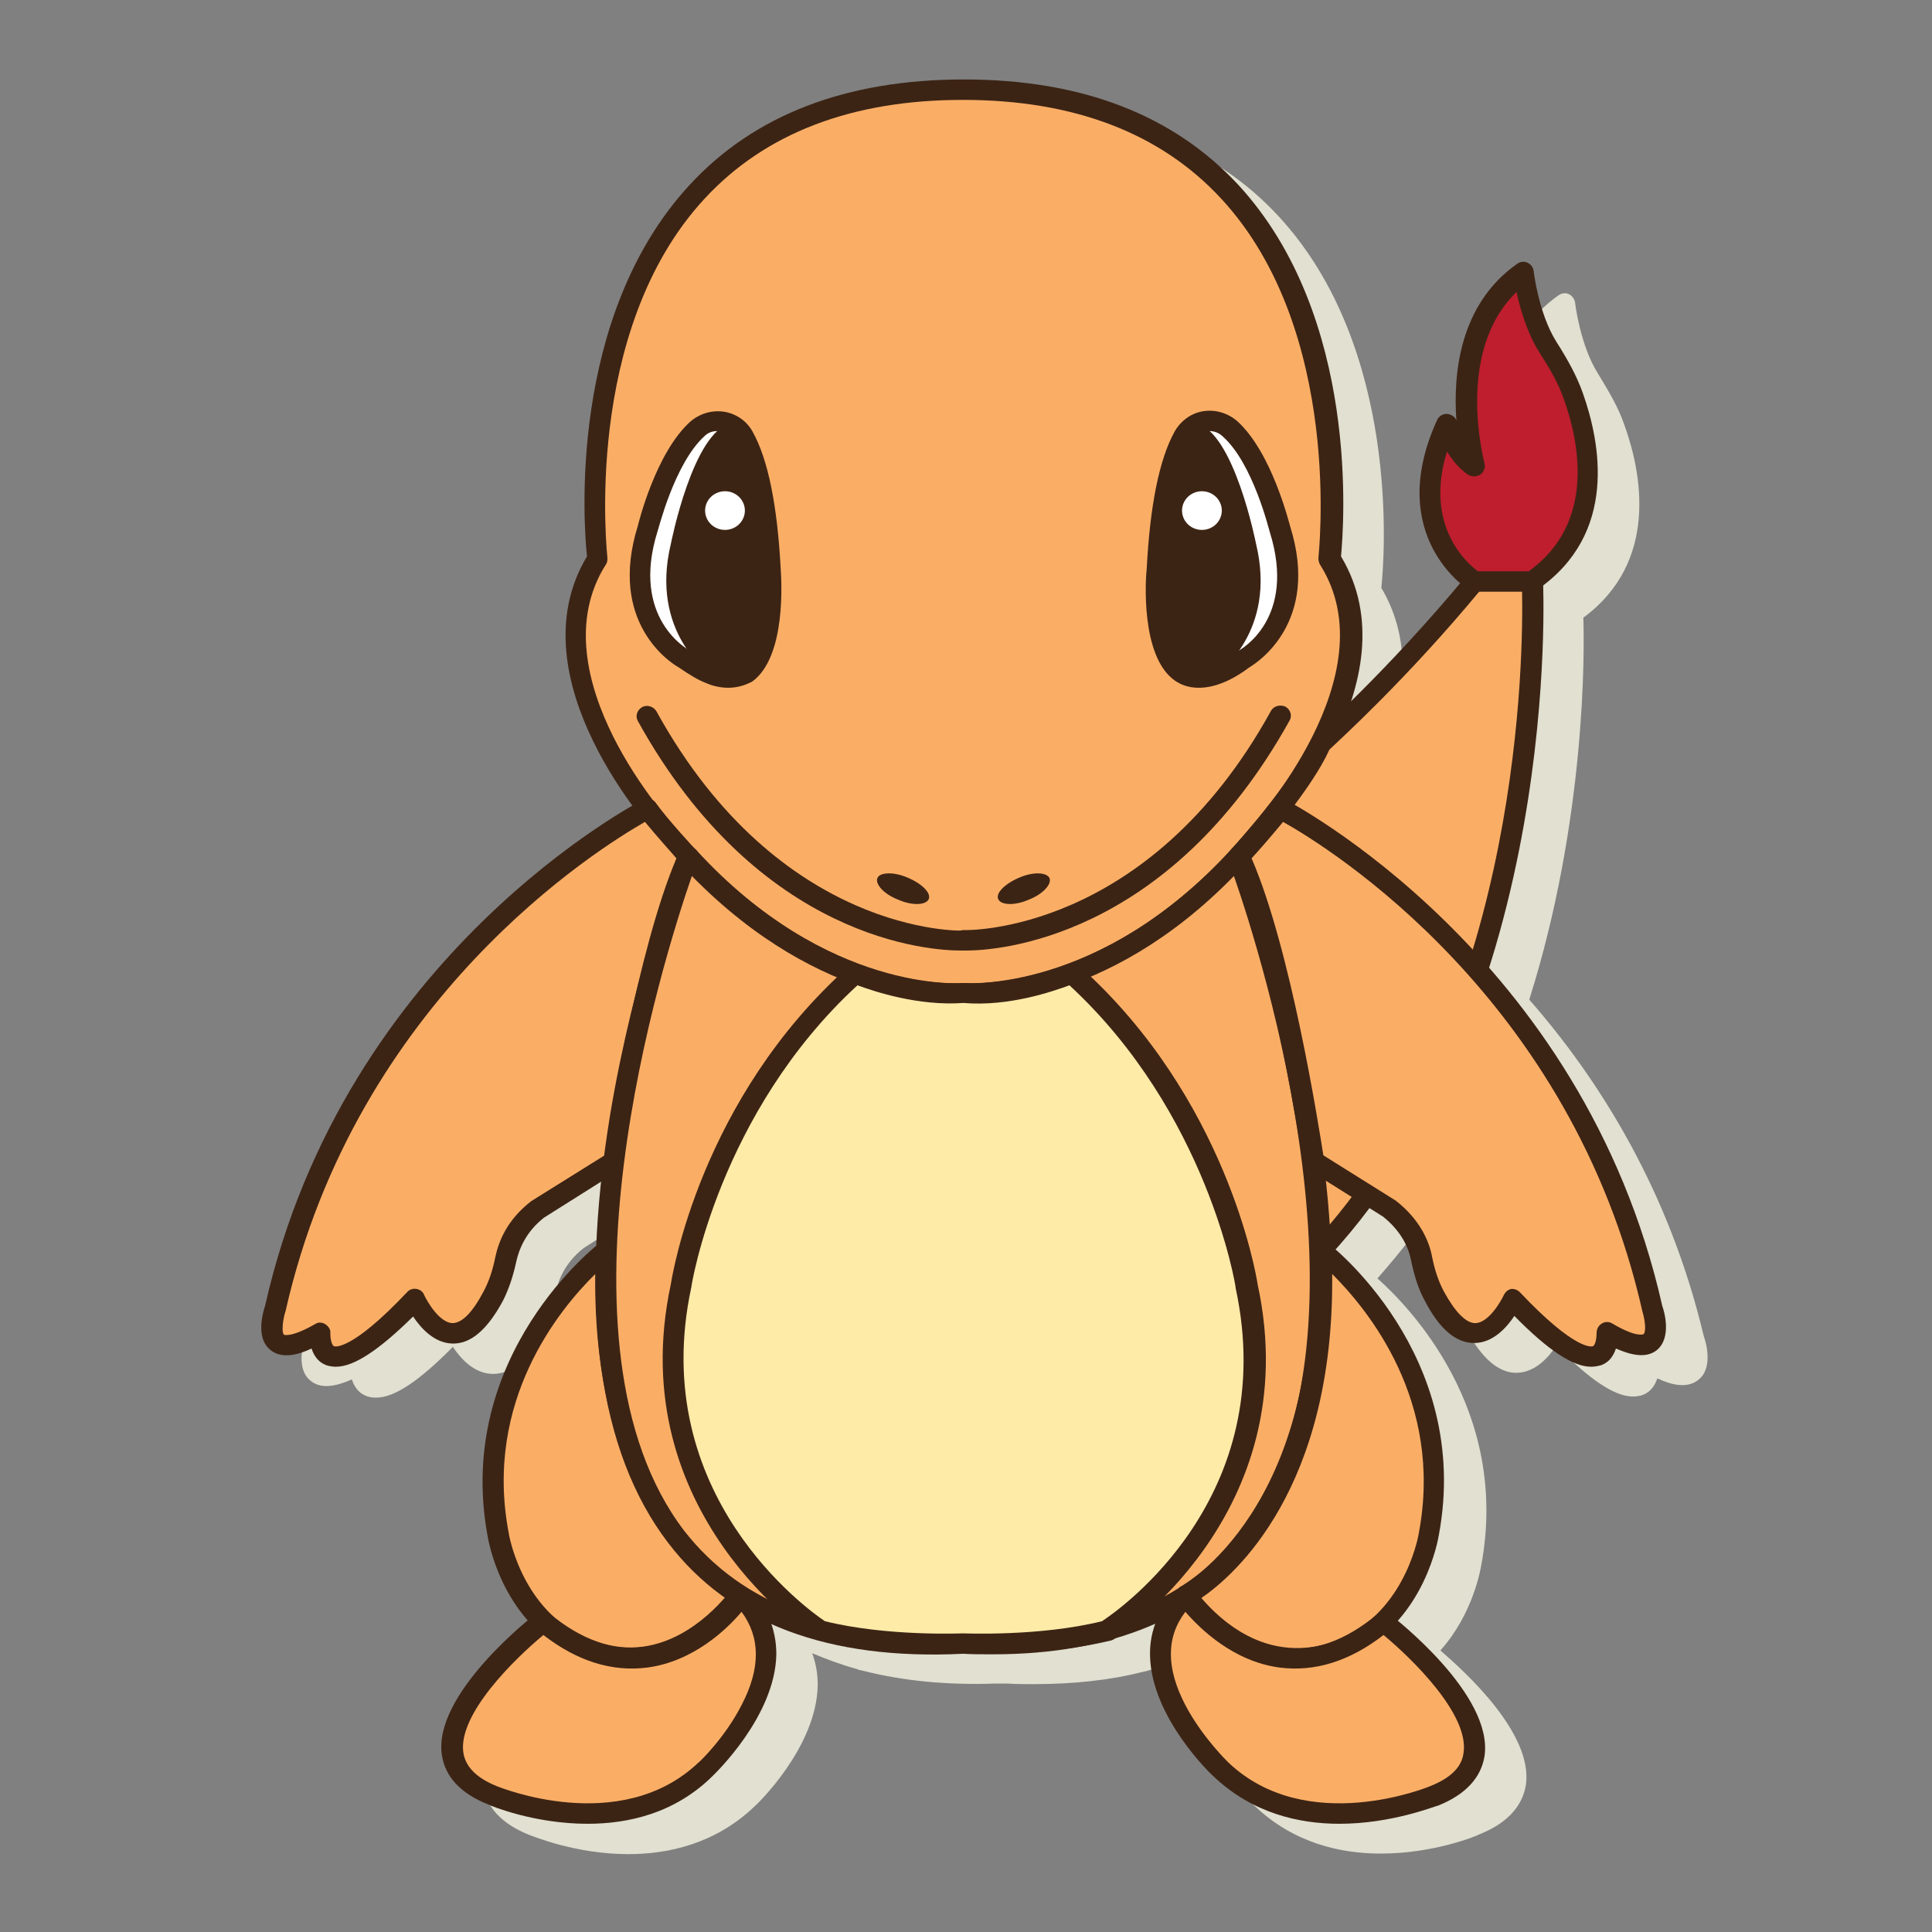 <?xml version="1.0" encoding="utf-8"?>
<svg id="master-artboard" viewBox="0 0 350 350" version="1.1" xmlns="http://www.w3.org/2000/svg" x="0px" y="0px" width="350px" height="350px" enable-background="new 0 0 1400 980"><rect x="0" y="0" width="350" height="350" fill="#808080" stroke="none"/><rect id="ee-background" x="0" y="0" width="350" height="350" style="fill: white; fill-opacity: 0; pointer-events: none;"/>
<path fill="#E1E0D1" d="M610.1,696.3c10.3-32.6,10-63.3,9.8-69.2c13.7-10.1,10.6-26.2,7.4-35c-1.1-3.2-2.8-6-4.8-9.3&#10;&#9;&#9;&#9;c-3.2-5.1-4.1-12.7-4.1-12.8c-0.1-0.6-0.5-1.2-1.1-1.5c-0.6-0.3-1.3-0.2-1.9,0.2c-10.5,7.4-11.7,19.9-11,28.4&#10;&#9;&#9;&#9;c-0.2-0.7-0.9-1.1-1.6-1.2c-0.8-0.1-1.6,0.4-1.9,1.1c-7.7,16.8,0.4,26.3,4.1,29.5c-7.7,9.2-14.9,16.7-19.9,21.5&#10;&#9;&#9;&#9;c2.7-8.4,3.3-17.7-1.8-26.3c0.6-5.5,3.5-43.4-18.6-67.3c-11.7-12.7-28.4-19.1-49.7-19.1c-21.2,0-37.9,6.4-49.7,19.1&#10;&#9;&#9;&#9;c-22.1,24-19.1,61.8-18.6,67.3c-9.8,16.3,1.2,35.5,8.2,45.1c-9.7,5.6-53.6,33.6-66.5,90.5c-0.3,1-1.9,5.9,1,8.1&#10;&#9;&#9;&#9;c2,1.6,4.9,0.8,7.4-0.3c0.4,1.2,1.1,2.4,2.6,3c0.5,0.2,1.1,0.3,1.8,0.3c3.3,0,7.8-3,13.9-9.2c1.4,2.1,3.8,4.8,7.1,4.9&#10;&#9;&#9;&#9;c3.4,0.1,6.5-2.5,9.2-7.8c1.1-2,1.8-4.3,2.4-7.1c0.4-2.2,1.7-5.3,5-7.9l10.4-6.6c-0.4,4-0.7,7.8-0.9,11.5&#10;&#9;&#9;&#9;c-4,3.3-25.3,22.6-19.7,52.7c0.1,0.5,1.4,8.7,7.4,15.4c-4.5,3.8-16.9,15-15.5,24.3c0.6,3.9,3.4,7,8.4,9c0.6,0.2,8.4,3.5,18,3.5&#10;&#9;&#9;&#9;c7.3,0,15.7-1.9,22.7-8.5c0.5-0.4,11.4-10.8,11.6-22.1c0-2-0.3-3.9-1-5.8c2.6,1.1,5.3,2.1,8.2,2.9c0.1,0,0.1,0.1,0.2,0.1&#10;&#9;&#9;&#9;c0.3,0.1,0.6,0.1,0.9,0.2c7.1,1.8,15,2.6,23.8,2.3c1,0,1.6,0,1.7,0c0,0,0,0,0,0c0.1,0,0.2,0,0.5,0c1.7,0.1,3.3,0.1,4.9,0.1&#10;&#9;&#9;&#9;c7.1,0,13.7-0.7,19.6-2.2c0.5-0.1,1-0.2,1.5-0.4c0.1,0,0.1,0,0.2-0.1c2.9-0.8,5.6-1.8,8.2-2.9c-0.7,1.8-1,3.8-1,5.8&#10;&#9;&#9;&#9;c0.2,11.2,11.1,21.6,11.6,22c7,6.6,15.4,8.5,22.7,8.5c9.6,0,17.4-3.2,17.9-3.5c5-2,7.8-5.1,8.4-9c1.3-9.3-11.1-20.5-15.5-24.3&#10;&#9;&#9;&#9;c6-6.7,7.3-14.9,7.4-15.4c5.3-28.3-13.3-47.1-18.8-52c2.1-2.4,4.2-4.9,6.1-7.4l2.5,1.6c3.4,2.7,4.7,5.8,5.1,8&#10;&#9;&#9;&#9;c0.6,2.8,1.4,5.1,2.4,7.1c2.8,5.2,5.9,7.9,9.2,7.8c3.3-0.1,5.7-2.8,7.1-4.9c6.1,6.2,10.6,9.2,13.9,9.2c0.6,0,1.2-0.1,1.8-0.3&#10;&#9;&#9;&#9;c1.5-0.6,2.2-1.8,2.6-3c2.5,1.2,5.4,1.9,7.4,0.3c2.9-2.2,1.3-7.2,1-8C635.5,731.1,622.9,710.9,610.1,696.3z" transform="matrix(1, 0, 0, 1, -333.061, -515.204)"/><g transform="matrix(1, 0, 0, 1, -333.061, -515.204)">
				<path fill="#FAAE65" d="M573.9,616.5c0,0,10.4-85-66.3-85s-66.3,85-66.3,85C427.8,638,454,666.1,454,666.1&#10;&#9;&#9;&#9;&#9;&#9;c26.5,31.9,53.6,29,53.6,29s27.1,2.9,53.6-29C561.2,666.1,587.4,638,573.9,616.5z"/>
				<path fill="#3C2415" d="M509.6,697c-1,0-1.7,0-2-0.1c-2.8,0.2-29.2,1.5-55.1-29.7c-1-1.1-26.5-28.9-13.1-51.2&#10;&#9;&#9;&#9;&#9;&#9;c-0.6-5.5-3.5-43.4,18.6-67.3c11.7-12.7,28.4-19.1,49.7-19.1s37.9,6.4,49.7,19.1c22.1,24,19.1,61.8,18.6,67.3&#10;&#9;&#9;&#9;&#9;&#9;c13.4,22.3-12.1,50.1-13.2,51.2C539.9,694.7,516.8,697,509.6,697z M507.6,693.3c0.1,0,0.1,0,0.2,0c0.3,0,26.5,2.3,51.9-28.3&#10;&#9;&#9;&#9;&#9;&#9;c0.3-0.4,25.2-27.5,12.5-47.5c-0.2-0.3-0.3-0.8-0.3-1.2c0-0.4,4.7-41-17.6-65.1c-11-11.9-26.7-17.9-46.8-17.9&#10;&#9;&#9;&#9;&#9;&#9;c-20.1,0-35.8,6-46.8,17.9c-22.3,24.1-17.6,64.7-17.6,65.1c0,0.4,0,0.8-0.3,1.2c-12.7,20.1,12.2,47.2,12.4,47.4&#10;&#9;&#9;&#9;&#9;&#9;c25.5,30.7,51.7,28.4,52,28.4C507.5,693.3,507.5,693.3,507.6,693.3z"/>
			</g><path fill="#FAAE65" d="M572.3,650c0,0,13.3-11.7,27.9-29.4h10.4c0,0,4.1,75.3-38.3,121.2c0,0-1.2-32.6-14.9-71.3&#10;&#9;&#9;&#9;&#9;&#9;C557.4,670.4,568.9,657.9,572.3,650z" transform="matrix(1, 0, 0, 1, -333.061, -515.204)"/><path fill="#3C2415" d="M572.3,743.6c-0.2,0-0.4,0-0.6-0.1c-0.7-0.3-1.2-0.9-1.3-1.7c0-0.3-1.4-32.8-14.8-70.8&#10;&#9;&#9;&#9;&#9;&#9;c-0.2-0.6-0.1-1.3,0.4-1.8c0.1-0.1,11.3-12.4,14.6-19.9c0.1-0.2,0.3-0.5,0.5-0.7c0.1-0.1,13.3-11.8,27.7-29.2&#10;&#9;&#9;&#9;&#9;&#9;c0.4-0.4,0.9-0.7,1.5-0.7h10.4c1,0,1.8,0.8,1.9,1.7c0,0.8,3.6,76.6-38.8,122.5C573.3,743.3,572.8,743.6,572.3,743.6z&#10;&#9;&#9;&#9;&#9;&#9; M559.6,670.8c10.4,29.8,13.5,56.1,14.3,66.3c34.9-41.1,35.1-103.6,34.9-114.8h-7.7c-13.1,15.8-25.2,26.8-27.2,28.7&#10;&#9;&#9;&#9;&#9;&#9;C570.7,658.1,562.1,667.9,559.6,670.8z" transform="matrix(1, 0, 0, 1, -333.061, -515.204)"/><path fill="#BE1E2D" d="M600.2,620.5c0,0-14.2-8.6-5-28.5c0,0,1.2,5,5,7.6c0,0-6.7-24.1,8.9-35.1c0,0,0.9,8,4.4,13.5&#10;&#9;&#9;&#9;&#9;&#9;c1.8,2.9,3.5,5.8,4.7,9c3.2,8.8,6,24.2-7.5,33.5H600.2z" transform="matrix(1, 0, 0, 1, -333.061, -515.204)"/><path fill="#3C2415" d="M610.6,622.4h-10.4c-0.4,0-0.7-0.1-1-0.3c-0.2-0.1-15.4-9.7-5.8-30.8c0.3-0.7,1.1-1.2,1.9-1.1&#10;&#9;&#9;&#9;&#9;&#9;c0.7,0.1,1.4,0.5,1.6,1.2c-0.6-8.4,0.5-21,11-28.4c0.5-0.4,1.3-0.5,1.9-0.2c0.6,0.3,1,0.8,1.1,1.5c0,0.1,0.9,7.7,4.1,12.8&#10;&#9;&#9;&#9;&#9;&#9;c2.1,3.3,3.7,6.2,4.8,9.3c3.2,9,6.4,25.5-8.2,35.6C611.4,622.3,611,622.4,610.6,622.4z M600.8,618.7h9.2&#10;&#9;&#9;&#9;&#9;&#9;c12.1-8.7,9.2-23.2,6.4-31.1c-1-2.9-2.5-5.5-4.5-8.6c-2.2-3.5-3.5-8-4.1-10.9c-11.3,10.9-5.8,30.9-5.8,31.1&#10;&#9;&#9;&#9;&#9;&#9;c0.2,0.7-0.1,1.5-0.8,2c-0.7,0.4-1.5,0.4-2.2,0c-1.7-1.2-2.9-2.7-3.8-4.2C591,610.5,598.9,617.3,600.8,618.7z" transform="matrix(1, 0, 0, 1, -333.061, -515.204)"/><path fill="#3C2415" d="M507,687.4c-5,0-36.3-1.6-58.4-41.6c-0.5-0.9-0.1-2,0.8-2.5c0.9-0.5,2.1-0.1,2.6,0.8&#10;&#9;&#9;&#9;&#9;c22.4,40.6,55.1,39.7,55.5,39.7c1-0.1,1.9,0.7,2,1.7c0,1-0.8,1.9-1.8,1.9C507.6,687.4,507.4,687.4,507,687.4z" transform="matrix(1, 0, 0, 1, -333.061, -515.204)"/><path fill="#3C2415" d="M501.3,678.1c-0.5,1.1-3,1.2-5.5,0.1c-2.6-1-4.2-2.8-3.8-3.9s3-1.2,5.5-0.1&#10;&#9;&#9;&#9;&#9;C500.1,675.3,501.8,677,501.3,678.1z" transform="matrix(1, 0, 0, 1, -333.061, -515.204)"/><path fill="#FFFFFF" d="M461.7,637.3c-1.4-0.5-3-1.4-4.7-2.8c0,0-12-6.2-6.6-23.6c0,0,3-12.7,9-18.1c1.7-1.6,4.2-1.8,6.1-0.8&#10;&#9;&#9;&#9;&#9;&#9;c0.9,0.4,1.7,1.2,2.2,2.1c2,3.5,4.1,10.5,4.8,24.2C472.5,618.3,474.5,642.4,461.7,637.3z" transform="matrix(1, 0, 0, 1, -333.061, -515.204)"/><path fill="#3C2415" d="M465,639.8c-1.1,0-2.5-0.2-3.9-0.8c-1.6-0.6-3.2-1.6-5.1-2.9c-1.6-0.9-12.8-8.2-7.4-25.6&#10;&#9;&#9;&#9;&#9;&#9;c0.1-0.4,3.2-13.2,9.5-18.9c2.3-2,5.6-2.5,8.3-1.1c1.2,0.6,2.3,1.6,3,2.9c2.8,5,4.5,13.4,5.1,25c0.1,1.6,1.1,15.8-5.2,20.3&#10;&#9;&#9;&#9;&#9;&#9;C468.3,639.2,466.9,639.8,465,639.8z M463,593.3c-0.9,0-1.7,0.3-2.3,0.9c-5.5,5-8.4,17.1-8.5,17.2c-5,15.9,5.6,21.5,5.7,21.6&#10;&#9;&#9;&#9;&#9;&#9;c0.1,0,0.2,0.1,0.3,0.2c1.6,1.2,3.1,2,4.3,2.5c0,0,0,0,0,0c2.9,1.1,4.1,0.2,4.6-0.1c3.9-2.7,3.9-13.5,3.6-17.1&#10;&#9;&#9;&#9;&#9;&#9;c-0.7-13.8-2.9-20.4-4.6-23.5c-0.3-0.6-0.8-1-1.4-1.3C464.1,593.4,463.6,593.3,463,593.3z" transform="matrix(1, 0, 0, 1, -333.061, -515.204)"/><path fill="#3C2415" d="M461.7,637.3L461.7,637.3c0,0-11-7.5-7.1-23.6c0,0,4-20.4,10.9-21.8c0.9,0.4,1.7,1.2,2.2,2.1&#10;&#9;&#9;&#9;&#9;c2,3.5,4.1,10.5,4.8,24.2C472.5,618.3,474.5,642.4,461.7,637.3z" transform="matrix(1, 0, 0, 1, -333.061, -515.204)"/><path d="M 468 607.7 A 3.6 3.5 0 0 1 464.4 611.2 A 3.6 3.5 0 0 1 460.8 607.7 A 3.6 3.5 0 0 1 464.4 604.2 A 3.6 3.5 0 0 1 468 607.7 Z" fill="#FFFFFF" transform="matrix(1, 0, 0, 1, -333.061, -515.204)"/><path fill="#FAAE65" d="M450.4,661.7c0,0-53,26.6-67.5,90.6c0,0-3.9,11.3,8.1,4.4c0,0-0.9,13.1,17.2-6.1c0,0,6.4,14.3,14.3-0.6&#10;&#9;&#9;&#9;&#9;&#9;c1.1-2.1,1.8-4.4,2.2-6.7c0.5-2.3,1.8-6,5.8-9l13.8-8.7c0,0,5.6-37.9,13.5-55.2C457.8,670.4,452.4,664.5,450.4,661.7z" transform="matrix(1, 0, 0, 1, -333.061, -515.204)"/><path fill="#3C2415" d="M393.9,762.8c-0.6,0-1.2-0.1-1.8-0.3c-1.5-0.6-2.2-1.8-2.6-3c-2.5,1.2-5.4,1.9-7.4,0.3&#10;&#9;&#9;&#9;&#9;&#9;c-2.9-2.2-1.3-7.2-1-8.1c14.4-63.8,67.9-91.3,68.4-91.6c0.8-0.4,1.9-0.2,2.4,0.6c1.9,2.7,7.2,8.5,7.3,8.5&#10;&#9;&#9;&#9;&#9;&#9;c0.5,0.5,0.6,1.3,0.3,1.9c-7.6,16.8-13.3,54.4-13.3,54.7c-0.1,0.5-0.4,1-0.8,1.3l-13.8,8.7c-3.3,2.6-4.5,5.7-5,7.9&#10;&#9;&#9;&#9;&#9;&#9;c-0.6,2.8-1.4,5.1-2.4,7.1c-2.8,5.2-5.8,7.9-9.2,7.8c-3.3-0.1-5.7-2.8-7.1-4.9C401.7,759.8,397.2,762.8,393.9,762.8z M391,754.8&#10;&#9;&#9;&#9;&#9;&#9;c0.3,0,0.7,0.1,1,0.3c0.6,0.4,1,1,0.9,1.7c0,0.8,0.2,2.1,0.7,2.3c0.1,0,3,1,13.2-9.8c0.4-0.5,1.1-0.7,1.7-0.6&#10;&#9;&#9;&#9;&#9;&#9;c0.6,0.1,1.2,0.5,1.4,1.1c0.6,1.3,2.8,5,5.1,5.1c1.8,0,3.7-2,5.7-5.8c0.9-1.7,1.6-3.7,2.1-6.2c0.6-2.8,2.1-6.7,6.5-10.1&#10;&#9;&#9;&#9;&#9;&#9;l13.3-8.3c0.9-5.7,6-37.3,13-53.8c-1.3-1.5-3.9-4.4-5.7-6.6c-8.4,4.8-52.3,32-65.1,88.6c-0.6,1.8-0.7,4-0.3,4.3&#10;&#9;&#9;&#9;&#9;&#9;c0,0,1.2,0.6,5.6-1.9C390.4,754.9,390.7,754.8,391,754.8z" transform="matrix(1, 0, 0, 1, -333.061, -515.204)"/><path fill="#FAAE65" d="M442.9,741.7c0,0-25.7,19.2-19.6,51.5c0,0,2.1,13.9,13.9,19.9c0,0,15.8,9.6,30.2-8.8&#10;&#9;&#9;&#9;&#9;&#9;C467.3,804.3,440.7,790.3,442.9,741.7z" transform="matrix(1, 0, 0, 1, -333.061, -515.204)"/><path fill="#3C2415" d="M447.2,817.3c-6.5,0-11-2.7-11.1-2.7c-12.3-6.3-14.6-20.5-14.7-21.1c-6.1-32.9,20.1-53,20.4-53.2&#10;&#9;&#9;&#9;&#9;&#9;c0.6-0.4,1.4-0.5,2-0.2c0.7,0.3,1.1,1,1,1.7c-2.2,46.9,23.1,60.7,23.4,60.9c0.5,0.3,0.8,0.7,0.9,1.2c0.1,0.5,0,1.1-0.3,1.5&#10;&#9;&#9;&#9;&#9;&#9;C461.3,814.9,453.4,817.3,447.2,817.3z M440.9,746c-6.5,6.4-20.2,23-15.7,46.8c0,0.2,2.1,13.1,12.9,18.6&#10;&#9;&#9;&#9;&#9;&#9;c0.7,0.4,13.8,8,26.5-6.7C458.5,800.6,440.4,784.9,440.9,746z" transform="matrix(1, 0, 0, 1, -333.061, -515.204)"/><path fill="#FAAE65" d="M431.5,809c0,0-29.9,23-9.2,31.4c0,0,23.2,9.9,38.6-4.6c0,0,19.7-18.4,6.4-31.6&#10;&#9;&#9;&#9;&#9;&#9;C467.3,804.3,452.2,826.3,431.5,809z" transform="matrix(1, 0, 0, 1, -333.061, -515.204)"/><path fill="#3C2415" d="M439.5,845.6c-9.6,0-17.4-3.2-18-3.5c-5-2-7.8-5-8.4-9c-1.6-11,16.3-25,17.1-25.6c0.7-0.5,1.7-0.5,2.4,0&#10;&#9;&#9;&#9;&#9;&#9;c5.7,4.7,11.4,6.8,17,6c9.6-1.3,15.9-10.3,16-10.4c0.3-0.5,0.8-0.8,1.4-0.8c0.6,0,1.1,0.1,1.5,0.5c3.5,3.4,5.2,7.5,5.2,12.1&#10;&#9;&#9;&#9;&#9;&#9;c-0.2,11.2-11.1,21.6-11.6,22.1C455.3,843.7,446.9,845.6,439.5,845.6z M431.5,811.4c-5.3,4.4-15.5,14.4-14.5,21.3&#10;&#9;&#9;&#9;&#9;&#9;c0.4,2.6,2.4,4.6,6.1,6.1c0.3,0.1,22.3,9.2,36.5-4.3c0.1,0,4.8-4.5,7.8-10.4c3.5-6.7,3.4-12.3,0-16.9c-2.6,3.1-8.7,9-17.1,10.1&#10;&#9;&#9;&#9;&#9;&#9;C444,818.1,437.7,816.2,431.5,811.4z" transform="matrix(1, 0, 0, 1, -333.061, -515.204)"/><path fill="#3C2415" d="M508.2,687.4c-0.3,0-0.5,0-0.6,0c-1,0-1.9-0.9-1.8-1.9c0-1,0.9-1.9,2-1.8c0.3,0,33.2,0.8,55.5-39.7&#10;&#9;&#9;&#9;&#9;c0.5-0.9,1.6-1.2,2.6-0.8c0.9,0.5,1.3,1.6,0.8,2.5C544.5,685.7,513.2,687.4,508.2,687.4z" transform="matrix(1, 0, 0, 1, -333.061, -515.204)"/><path fill="#3C2415" d="M513.9,678.1c0.5,1.1,3,1.2,5.5,0.1c2.6-1,4.2-2.8,3.8-3.9c-0.5-1.1-3-1.2-5.5-0.1&#10;&#9;&#9;&#9;&#9;C515.1,675.3,513.4,677,513.9,678.1z" transform="matrix(1, 0, 0, 1, -333.061, -515.204)"/><path fill="#FFFFFF" d="M553.5,637.3c1.4-0.5,3-1.4,4.7-2.8c0,0,12-6.2,6.6-23.6c0,0-3-12.7-9-18.1c-1.7-1.6-4.2-1.8-6.1-0.8&#10;&#9;&#9;&#9;&#9;&#9;c-0.9,0.4-1.7,1.2-2.2,2.1c-2,3.5-4.1,10.5-4.8,24.2C542.7,618.3,540.7,642.4,553.5,637.3z" transform="matrix(1, 0, 0, 1, -333.061, -515.204)"/><path fill="#3C2415" d="M550.2,639.8c-1.9,0-3.3-0.6-4.3-1.3c-6.3-4.4-5.3-18.7-5.1-20.3c0.6-11.5,2.3-19.9,5.1-24.9&#10;&#9;&#9;&#9;&#9;&#9;c0.7-1.2,1.7-2.2,3-2.9c2.7-1.4,6-0.9,8.3,1.1c6.3,5.7,9.4,18.5,9.6,19.1c5.4,17.3-5.9,24.6-7.4,25.5c-1.9,1.4-3.5,2.3-5.1,2.9&#10;&#9;&#9;&#9;&#9;&#9;C552.7,639.6,551.4,639.8,550.2,639.8z M552.2,593.3c-0.5,0-1.1,0.1-1.6,0.4c-0.6,0.3-1.1,0.8-1.4,1.3&#10;&#9;&#9;&#9;&#9;&#9;c-1.7,3.1-3.9,9.7-4.6,23.5c-0.4,5.4,0.1,14.7,3.6,17.2c0.4,0.3,1.7,1.2,4.6,0.1c0,0,0,0,0,0c1.2-0.5,2.7-1.3,4.3-2.5&#10;&#9;&#9;&#9;&#9;&#9;c0.1-0.1,0.2-0.1,0.3-0.2c0.4-0.2,10.6-5.8,5.7-21.5c-0.1-0.2-3-12.4-8.5-17.3C553.9,593.6,553,593.3,552.2,593.3z" transform="matrix(1, 0, 0, 1, -333.061, -515.204)"/><path fill="#3C2415" d="M553.5,637.3L553.5,637.3c0,0,11-7.5,7.1-23.6c0,0-4-20.4-10.9-21.8c-0.9,0.4-1.7,1.2-2.2,2.1&#10;&#9;&#9;&#9;&#9;c-2,3.5-4.1,10.5-4.8,24.2C542.7,618.3,540.7,642.4,553.5,637.3z" transform="matrix(1, 0, 0, 1, -333.061, -515.204)"/><path d="M 554.4 607.7 A 3.6 3.5 0 0 1 550.8 611.2 A 3.6 3.5 0 0 1 547.2 607.7 A 3.6 3.5 0 0 1 550.8 604.2 A 3.6 3.5 0 0 1 554.4 607.7 Z" fill="#FFFFFF" transform="matrix(1, 0, 0, 1, -333.061, -515.204)"/><path fill="#FAAE65" d="M557.4,670.4c-24.7,27-49.8,24.7-49.8,24.7s-25.1,2.3-49.8-24.7c0,0-56.2,147.7,49.8,142.5&#10;&#9;&#9;&#9;&#9;&#9;C613.6,818.1,557.4,670.4,557.4,670.4z" transform="matrix(1, 0, 0, 1, -333.061, -515.204)"/><path fill="#3C2415" d="M512.9,814.9c-1.8,0-3.6,0-5.4-0.1c-24.3,1.2-42.3-5.5-53.4-20.1c-12.7-16.6-16.2-42.7-10.5-77.6&#10;&#9;&#9;&#9;&#9;&#9;c4.3-25.8,12.3-47.1,12.4-47.3c0.2-0.6,0.8-1.1,1.4-1.2c0.7-0.1,1.3,0.1,1.8,0.6c23.8,26,48,24.1,48.2,24.1c0.1,0,0.2,0,0.4,0&#10;&#9;&#9;&#9;&#9;&#9;c0.2,0,24.5,1.8,48.2-24.1c0.4-0.5,1.1-0.7,1.8-0.6c0.7,0.1,1.2,0.6,1.4,1.2c0.1,0.2,8.1,21.5,12.4,47.3&#10;&#9;&#9;&#9;&#9;&#9;c5.8,34.9,2.2,61-10.5,77.6C550.8,808.1,534.6,814.9,512.9,814.9z M507.5,811.1c23.3,1.1,40.2-5.1,50.5-18.6&#10;&#9;&#9;&#9;&#9;&#9;c25.9-33.8,3.8-103.6-1.4-118.6c-23.5,24.1-46.6,23.2-49.1,23c-2.5,0.2-25.5,1.1-49.1-23c-5.2,15-27.2,84.8-1.4,118.6&#10;&#9;&#9;&#9;&#9;&#9;C467.5,806,484.4,812.2,507.5,811.1z" transform="matrix(1, 0, 0, 1, -333.061, -515.204)"/><path fill="#FFEBA8" d="M558.8,748.1c0,0-5-32.6-31.6-56.6c0,0-9.8,4.3-19.6,3.6c-9.8,0.8-19.6-3.6-19.6-3.6&#10;&#9;&#9;&#9;&#9;&#9;c-26.6,23.9-31.6,56.6-31.6,56.6c-8.8,41,25.3,62.4,25.3,62.4c11.8,3,25.9,2.4,25.9,2.4s14.1,0.7,25.9-2.4&#10;&#9;&#9;&#9;&#9;&#9;C533.5,810.5,567.6,789.1,558.8,748.1z" transform="matrix(1, 0, 0, 1, -333.061, -515.204)"/><path fill="#3C2415" d="M511.1,814.8c-2.1,0-3.4-0.1-3.6-0.1c-0.4,0-14.4,0.6-26.3-2.4c-0.2-0.1-0.4-0.1-0.5-0.2&#10;&#9;&#9;&#9;&#9;&#9;c-0.4-0.2-35.1-22.6-26.1-64.3c0.2-1.3,5.3-33.5,32.2-57.5c0.6-0.5,1.4-0.6,2.1-0.3c0.1,0,9.5,4.1,18.7,3.4c0.1,0,0.2,0,0.3,0&#10;&#9;&#9;&#9;&#9;&#9;c9.3,0.7,18.6-3.4,18.7-3.4c0.7-0.3,1.5-0.2,2.1,0.3c26.5,23.8,31.9,55.6,32.2,57.6c9,41.7-25.7,64.1-26.1,64.3&#10;&#9;&#9;&#9;&#9;&#9;c-0.2,0.1-0.4,0.2-0.5,0.2C525.6,814.5,516.1,814.8,511.1,814.8z M507.5,811.1c0.3,0,13.9,0.6,25.2-2.2&#10;&#9;&#9;&#9;&#9;&#9;c3.2-2.1,32.4-22.5,24.2-60.4c0,0,0-0.1,0-0.1c0-0.3-5.1-31.6-30.1-54.7c-3,1.1-11,3.9-19.2,3.2c-8.2,0.6-16.2-2.1-19.2-3.2&#10;&#9;&#9;&#9;&#9;&#9;c-25.1,23.1-30.1,54.4-30.1,54.7c-8.1,37.6,21.2,58.5,24.2,60.5C493.8,811.7,507.4,811.1,507.5,811.1z M533.5,810.5L533.5,810.5&#10;&#9;&#9;&#9;&#9;&#9;L533.5,810.5z" transform="matrix(1, 0, 0, 1, -333.061, -515.204)"/><path fill="#FAAE65" d="M564.8,661.7c0,0,53,26.6,67.5,90.6c0,0,3.9,11.3-8.1,4.4c0,0,0.9,13.1-17.2-6.1c0,0-6.4,14.3-14.3-0.6&#10;&#9;&#9;&#9;&#9;&#9;c-1.1-2.1-1.8-4.4-2.2-6.7c-0.5-2.3-1.8-6-5.8-9l-13.8-8.7c0,0-5.6-37.9-13.5-55.2C557.4,670.4,562.8,664.5,564.8,661.7z" transform="matrix(1, 0, 0, 1, -333.061, -515.204)"/><path fill="#3C2415" d="M621.3,762.8c-3.3,0-7.8-3-13.9-9.2c-1.4,2.1-3.8,4.8-7.1,4.9c-3.4,0.1-6.5-2.5-9.2-7.8&#10;&#9;&#9;&#9;&#9;&#9;c-1.1-2-1.8-4.3-2.4-7.1c-0.4-2.2-1.7-5.3-5.1-8l-13.7-8.6c-0.5-0.3-0.8-0.8-0.8-1.3c-0.1-0.4-5.7-37.9-13.3-54.7&#10;&#9;&#9;&#9;&#9;&#9;c-0.3-0.7-0.2-1.4,0.3-1.9c0.1-0.1,5.4-5.9,7.3-8.5c0.5-0.7,1.6-1,2.4-0.6c0.5,0.3,54,27.8,68.4,91.8c0.3,0.8,1.8,5.7-1,8&#10;&#9;&#9;&#9;&#9;&#9;c-2,1.6-4.9,0.8-7.4-0.3c-0.4,1.2-1.1,2.4-2.6,3C622.5,762.7,621.9,762.8,621.3,762.8z M607,748.7c0.5,0,1,0.2,1.4,0.6&#10;&#9;&#9;&#9;&#9;&#9;c10.2,10.8,13.1,9.8,13.2,9.8c0.5-0.2,0.7-1.5,0.7-2.4c0-0.7,0.3-1.3,0.9-1.7c0.6-0.4,1.4-0.4,2,0c4.4,2.6,5.6,1.9,5.6,1.9&#10;&#9;&#9;&#9;&#9;&#9;c0.5-0.4,0.3-2.5-0.2-4.1c-12.8-56.8-56.7-84-65.1-88.7c-1.8,2.2-4.4,5.2-5.7,6.6c7.1,16.4,12.1,48.1,13,53.8l13.1,8.2&#10;&#9;&#9;&#9;&#9;&#9;c4.5,3.5,6.1,7.5,6.6,10.2c0.5,2.5,1.2,4.5,2.1,6.2c2,3.7,4,5.8,5.7,5.8c0,0,0,0,0.1,0c2.3-0.1,4.5-3.8,5.1-5.1&#10;&#9;&#9;&#9;&#9;&#9;c0.3-0.6,0.8-1,1.4-1.1C606.8,748.7,606.9,748.7,607,748.7z" transform="matrix(1, 0, 0, 1, -333.061, -515.204)"/><path fill="#FAAE65" d="M572.3,741.7c0,0,25.7,19.2,19.6,51.5c0,0-2.1,13.9-13.9,19.9c0,0-15.8,9.6-30.2-8.8&#10;&#9;&#9;&#9;&#9;&#9;C547.9,804.3,574.5,790.3,572.3,741.7z" transform="matrix(1, 0, 0, 1, -333.061, -515.204)"/><path fill="#3C2415" d="M568,817.3c-6.2,0-14.1-2.4-21.6-12c-0.3-0.4-0.5-1-0.3-1.5c0.1-0.5,0.5-1,0.9-1.2&#10;&#9;&#9;&#9;&#9;&#9;c0.3-0.1,25.6-14.2,23.4-60.9c0-0.7,0.4-1.4,1-1.7c0.7-0.3,1.5-0.3,2,0.2c0.3,0.2,26.5,20.3,20.3,53.2&#10;&#9;&#9;&#9;&#9;&#9;c-0.1,0.5-2.4,14.8-14.8,21.2C578.9,814.7,574.4,817.3,568,817.3z M550.7,804.7c12.8,14.8,25.8,7.1,26.4,6.8&#10;&#9;&#9;&#9;&#9;&#9;c10.9-5.5,13-18.5,13-18.6c4.5-23.9-9.3-40.5-15.7-46.9C574.8,784.9,556.7,800.6,550.7,804.7z" transform="matrix(1, 0, 0, 1, -333.061, -515.204)"/><path fill="#FAAE65" d="M583.7,809c0,0,29.9,23,9.2,31.4c0,0-23.2,9.9-38.6-4.6c0,0-19.7-18.4-6.4-31.6&#10;&#9;&#9;&#9;&#9;&#9;C547.9,804.3,563,826.3,583.7,809z" transform="matrix(1, 0, 0, 1, -333.061, -515.204)"/><path fill="#3C2415" d="M575.7,845.6c-7.3,0-15.7-1.9-22.7-8.5c-0.5-0.4-11.4-10.8-11.6-22c-0.1-4.6,1.7-8.7,5.2-12.1&#10;&#9;&#9;&#9;&#9;&#9;c0.4-0.4,1-0.6,1.5-0.5c0.6,0.1,1.1,0.4,1.4,0.8c0.1,0.1,6.4,9.1,16,10.4c5.6,0.8,11.3-1.3,17-6c0.7-0.6,1.7-0.6,2.4,0&#10;&#9;&#9;&#9;&#9;&#9;c0.8,0.6,18.7,14.5,17.1,25.6c-0.6,3.9-3.4,7-8.4,9C593,842.4,585.2,845.6,575.7,845.6z M547.8,807.2c-3.5,4.6-3.5,10.2,0,16.9&#10;&#9;&#9;&#9;&#9;&#9;c3.1,5.9,7.8,10.4,7.8,10.4c14.2,13.5,36.3,4.4,36.5,4.3c3.8-1.5,5.8-3.5,6.1-6.1c1-6.9-9.2-16.9-14.5-21.3&#10;&#9;&#9;&#9;&#9;&#9;c-6.2,4.8-12.5,6.7-18.8,5.9C556.5,816.2,550.5,810.3,547.8,807.2z" transform="matrix(1, 0, 0, 1, -333.061, -515.204)"/>
</svg>